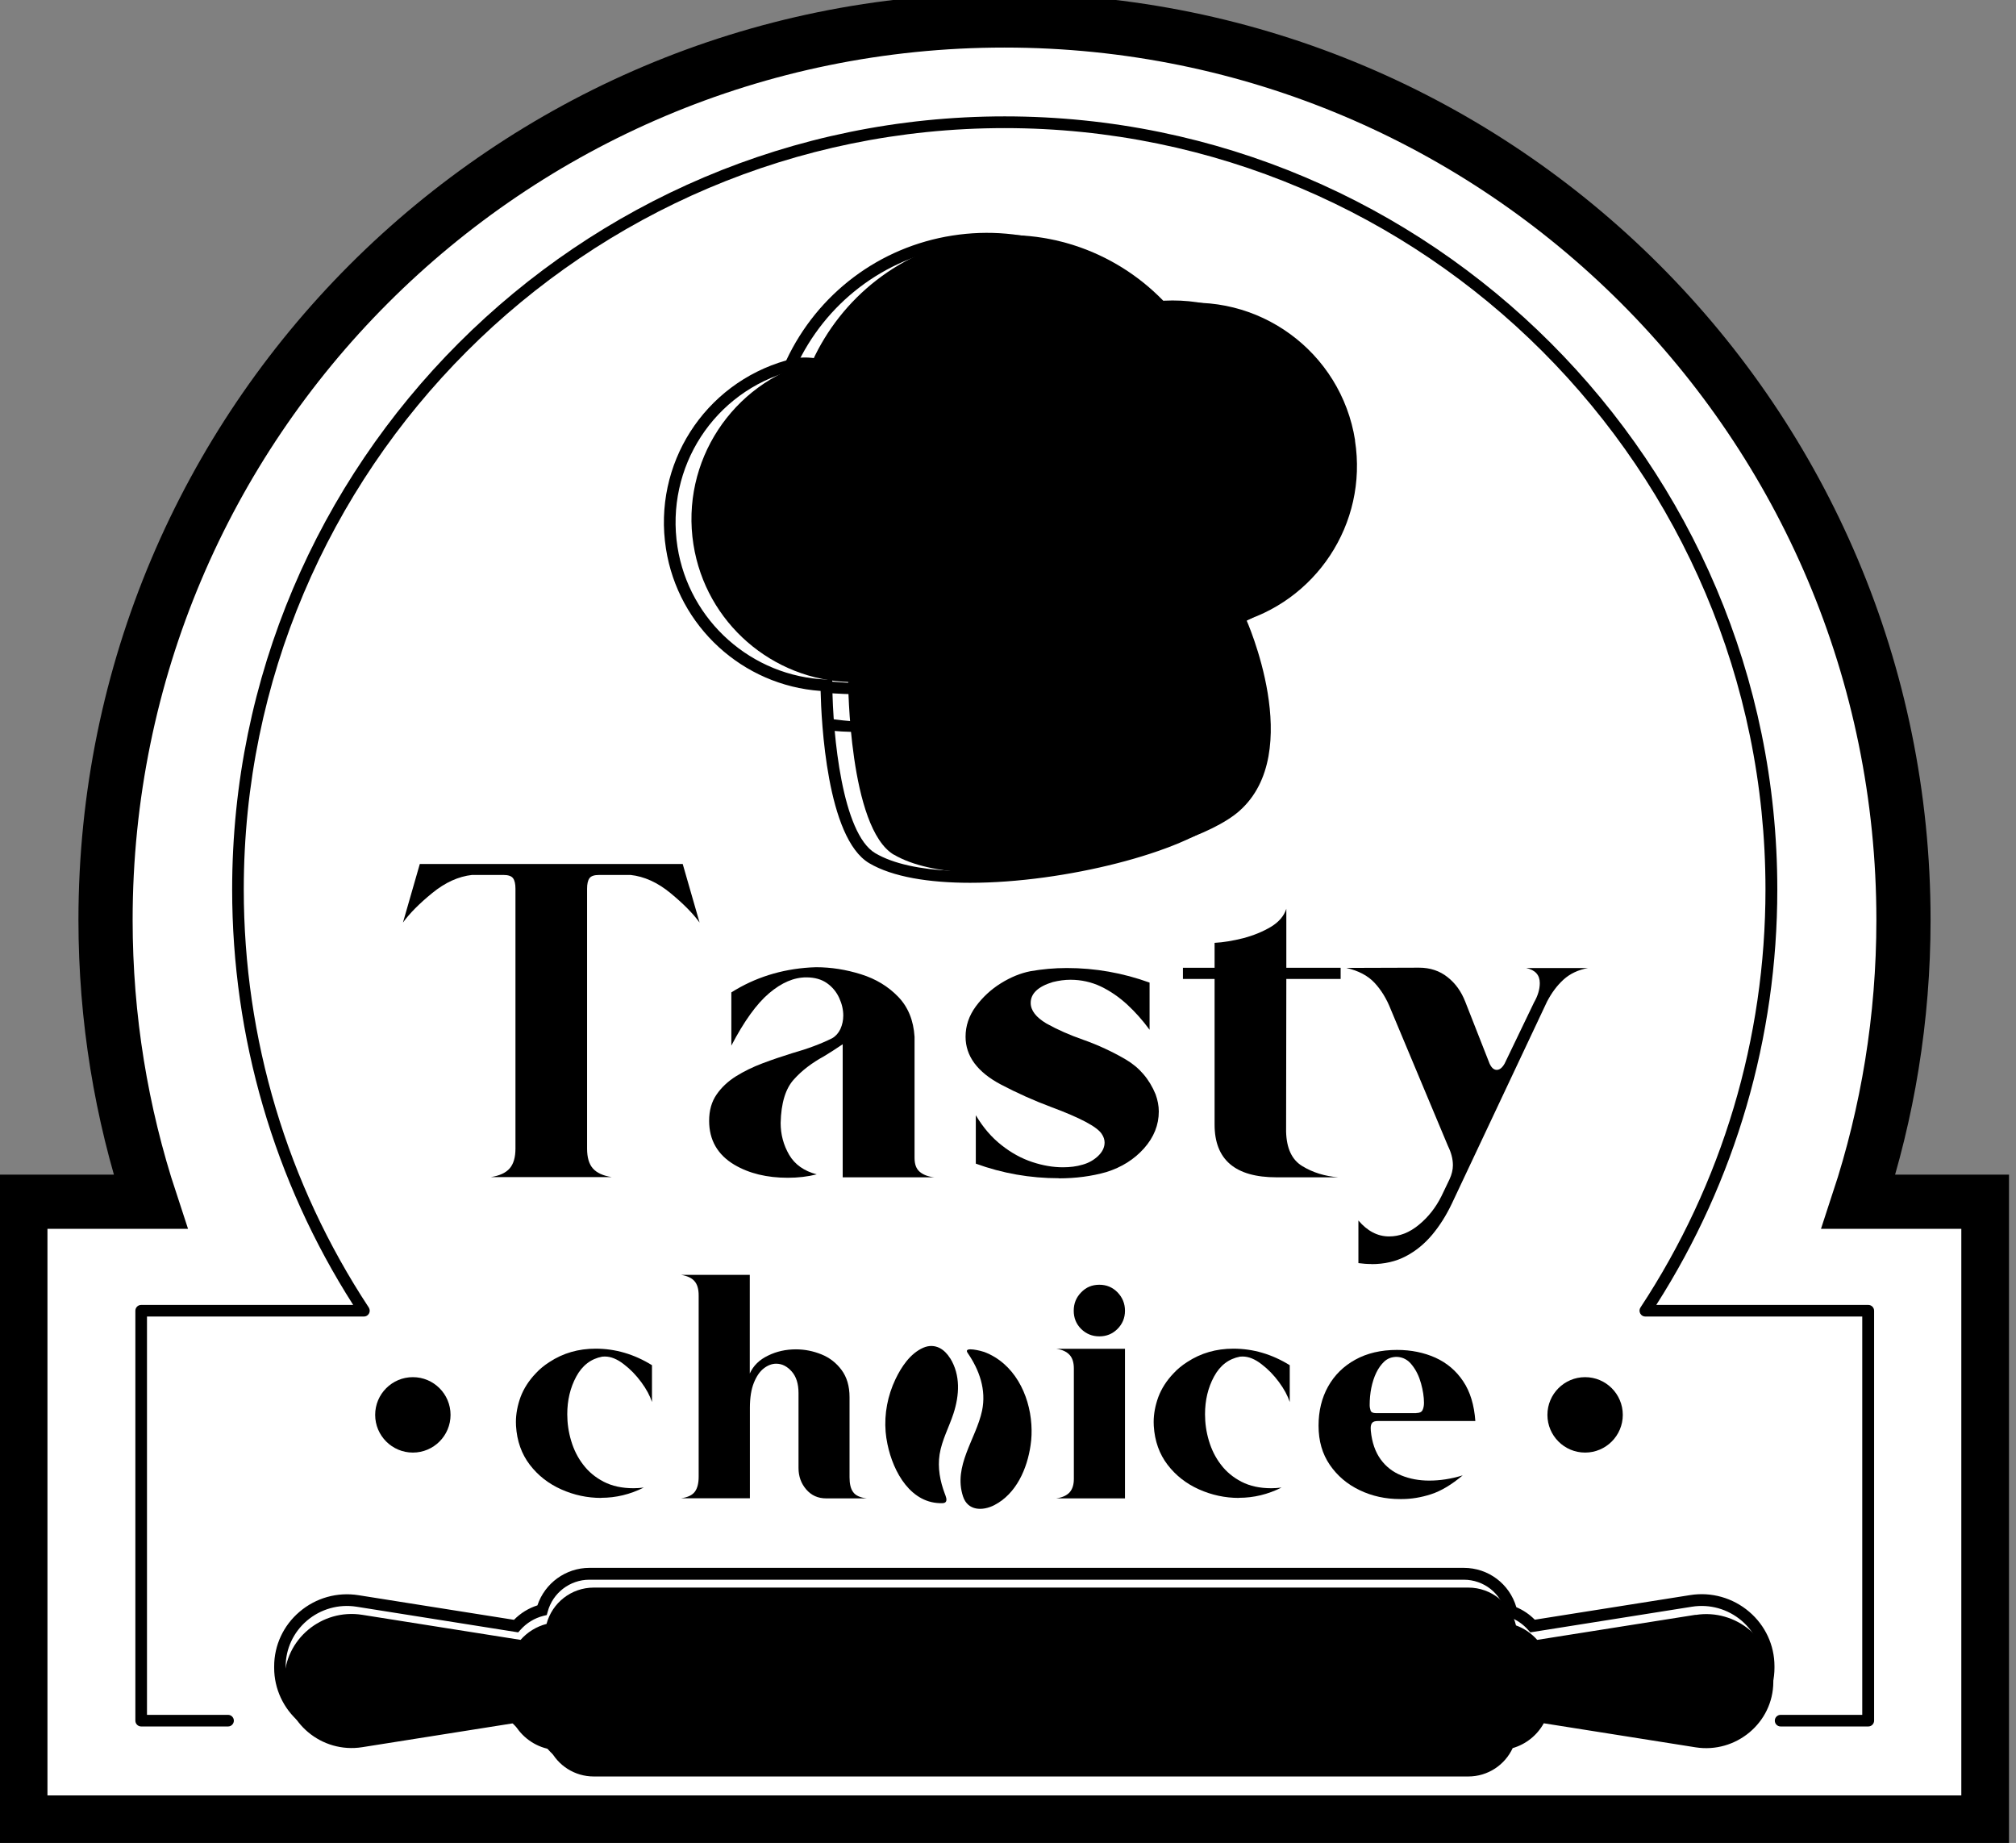 <svg width="186" height="170" viewBox="0 0 186 170" fill="none" xmlns="http://www.w3.org/2000/svg">
<rect x="0" y="0" width="186" height="170" fill="#808080" stroke="none"/>
<g clip-path="url(#clip0_2_162)">
<path d="M180.955 110.849H171.464C174.158 102.671 175.618 93.938 175.618 84.858C175.618 39.034 138.487 1.887 92.677 1.887C46.868 1.887 9.737 39.034 9.737 84.858C9.737 93.938 11.197 102.671 13.891 110.849H4.379H1.879V113.349V165.613V168.113H4.379H180.955H183.455V165.613V113.349V110.849H180.955Z" fill="white" stroke="#EED6AE" style="fill:white;fill:white;fill-opacity:1;stroke:#EED6AE;stroke:color(display-p3 0.933 0.839 0.681);stroke-opacity:1;" stroke-width="5"/>
<path d="M164.273 158.719H172.341V120.906H151.792C159.135 109.745 163.411 96.398 163.411 82.042C163.411 42.957 131.737 11.281 92.678 11.281C53.608 11.281 21.944 42.967 21.944 82.042C21.944 96.398 26.22 109.755 33.563 120.906H13.015V158.719H21.03H164.283H164.273Z" fill="white" style="fill:white;fill:white;fill-opacity:1;"/>
<path d="M172.351 159.255H164.283C163.989 159.255 163.747 159.013 163.747 158.719C163.747 158.424 163.989 158.183 164.283 158.183H171.815V121.442H151.802C151.603 121.442 151.424 121.337 151.33 121.158C151.235 120.979 151.246 120.769 151.351 120.611C158.894 109.156 162.886 95.809 162.886 82.042C162.886 43.314 131.39 11.817 92.688 11.817C53.975 11.817 22.491 43.325 22.491 82.042C22.491 95.809 26.483 109.156 34.026 120.611C34.131 120.78 34.141 120.99 34.047 121.158C33.952 121.337 33.773 121.442 33.574 121.442H13.561V158.183H21.041C21.335 158.183 21.576 158.424 21.576 158.719C21.576 159.013 21.335 159.255 21.041 159.255H13.025C12.731 159.255 12.489 159.013 12.489 158.719V120.906C12.489 120.611 12.731 120.37 13.025 120.37H32.586C25.274 108.925 21.419 95.693 21.419 82.042C21.419 42.726 53.387 10.735 92.699 10.735C132 10.735 163.978 42.715 163.978 82.042C163.978 95.693 160.123 108.925 152.811 120.37H172.372C172.666 120.37 172.908 120.611 172.908 120.906V158.719C172.908 159.013 172.666 159.255 172.372 159.255H172.351Z" fill="#424243" style="fill:#424243;fill:color(display-p3 0.259 0.259 0.263);fill-opacity:1;"/>
<path d="M156.435 148.955C151.561 149.723 146.697 150.5 141.822 151.267C141.297 150.668 140.624 150.206 139.868 149.933C139.395 147.936 137.609 146.444 135.466 146.444H54.784C52.694 146.444 50.939 147.862 50.424 149.796C49.479 150.038 48.649 150.563 48.029 151.267C43.155 150.5 38.291 149.723 33.416 148.955C29.686 148.367 26.251 151.215 26.241 154.988C26.241 155.04 26.241 155.082 26.241 155.135C26.251 158.908 29.686 161.756 33.416 161.167C38.08 160.432 42.755 159.686 47.42 158.95C48.092 160.19 49.311 161.094 50.739 161.357C51.475 162.849 53.009 163.868 54.784 163.868H135.466C137.284 163.868 138.849 162.796 139.563 161.251C140.793 160.894 141.822 160.064 142.431 158.96C147.096 159.696 151.771 160.442 156.435 161.178C160.154 161.766 163.6 158.918 163.61 155.145C163.61 155.093 163.61 155.051 163.61 154.998C163.61 151.225 160.165 148.377 156.446 148.966L156.435 148.955Z" fill="#EEE8DE" style="fill:#EEE8DE;fill:color(display-p3 0.933 0.91 0.871);fill-opacity:1;"/>
<path d="M135.057 163.101H54.375C52.536 163.101 50.866 162.124 49.973 160.526C48.628 160.211 47.472 159.391 46.737 158.235L33.09 160.4C31.137 160.705 29.14 160.148 27.628 158.866C26.146 157.605 25.295 155.776 25.295 153.853V153.706C25.295 151.772 26.146 149.943 27.628 148.682C29.14 147.389 31.126 146.832 33.09 147.148L47.42 149.418C48.029 148.798 48.765 148.346 49.584 148.083C50.267 146.034 52.2 144.625 54.375 144.625H135.057C137.315 144.625 139.269 146.097 139.9 148.251C140.541 148.524 141.118 148.913 141.602 149.407L155.931 147.137C157.885 146.822 159.881 147.389 161.383 148.672C162.865 149.933 163.716 151.761 163.716 153.695V153.842C163.716 155.776 162.865 157.605 161.383 158.866C159.871 160.158 157.885 160.715 155.931 160.4L142.284 158.235C141.633 159.234 140.656 160.001 139.522 160.39C138.66 162.05 136.927 163.101 135.046 163.101H135.057ZM47.294 157.058L47.472 157.384C48.092 158.508 49.164 159.286 50.425 159.517L50.687 159.57L50.803 159.812C51.486 161.178 52.851 162.029 54.364 162.029H135.046C136.59 162.029 138.009 161.125 138.66 159.717L138.765 159.496L139.007 159.433C140.089 159.118 141.013 158.382 141.549 157.394L141.728 157.069L156.099 159.349C157.749 159.612 159.419 159.139 160.69 158.057C161.93 156.995 162.644 155.461 162.644 153.853V153.706C162.644 152.098 161.93 150.563 160.69 149.502C159.419 148.419 157.749 147.946 156.099 148.209L141.192 150.574L140.992 150.353C140.52 149.817 139.921 149.407 139.259 149.166L138.986 149.071L138.923 148.787C138.502 146.98 136.906 145.718 135.046 145.718H54.375C52.578 145.718 50.992 146.938 50.53 148.672L50.446 148.976L50.141 149.05C49.311 149.26 48.576 149.712 48.008 150.353L47.809 150.574L32.901 148.209C31.252 147.946 29.582 148.419 28.311 149.502C27.071 150.563 26.357 152.098 26.357 153.706V153.853C26.357 155.461 27.071 156.995 28.311 158.057C29.582 159.139 31.262 159.612 32.901 159.349L47.273 157.069L47.294 157.058Z" fill="#424243" style="fill:#424243;fill:color(display-p3 0.259 0.259 0.263);fill-opacity:1;"/>
<path d="M55.467 138.173C54.186 138.173 52.956 137.91 51.78 137.384C50.603 136.859 49.637 136.102 48.88 135.114C48.124 134.126 47.693 132.928 47.609 131.531L47.599 131.173C47.599 130.417 47.746 129.639 48.029 128.861C48.324 128.084 48.786 127.358 49.427 126.686C49.784 126.297 50.204 125.95 50.698 125.635C51.948 124.815 53.366 124.405 54.953 124.405C56.77 124.405 58.503 124.91 60.153 125.929V129.324C59.964 128.746 59.638 128.136 59.165 127.495C58.692 126.854 58.157 126.297 57.547 125.835C56.938 125.362 56.36 125.13 55.803 125.13L55.562 125.141C54.522 125.341 53.723 125.95 53.166 126.98C52.61 128.01 52.337 129.166 52.337 130.459C52.337 131.278 52.452 132.088 52.694 132.897C52.935 133.706 53.293 134.442 53.797 135.093C54.291 135.755 54.931 136.281 55.698 136.68C56.476 137.08 57.39 137.279 58.451 137.279C58.755 137.279 59.071 137.258 59.396 137.216C58.136 137.847 56.833 138.162 55.478 138.162L55.467 138.173Z" fill="#424243" style="fill:#424243;fill:color(display-p3 0.259 0.259 0.263);fill-opacity:1;"/>
<path d="M79.977 138.215H76.216C75.47 138.215 74.86 137.941 74.388 137.395C73.915 136.848 73.673 136.186 73.673 135.419V128.504C73.673 127.642 73.463 126.98 73.043 126.507C72.623 126.034 72.15 125.792 71.614 125.792C71.215 125.792 70.837 125.94 70.469 126.223C70.101 126.507 69.797 126.949 69.555 127.548C69.313 128.147 69.187 128.914 69.187 129.86V138.204H62.842C63.462 138.12 63.882 137.91 64.113 137.595C64.344 137.279 64.46 136.817 64.46 136.218V119.487C64.46 118.909 64.334 118.467 64.071 118.173C63.819 117.879 63.399 117.69 62.831 117.595H69.177V126.696C69.502 125.982 70.059 125.425 70.858 125.046C71.646 124.657 72.507 124.468 73.432 124.468C74.251 124.468 75.028 124.626 75.785 124.931C76.541 125.235 77.161 125.719 77.644 126.37C78.127 127.022 78.38 127.852 78.38 128.872V136.27C78.38 136.869 78.485 137.332 78.716 137.637C78.936 137.952 79.357 138.141 79.966 138.215H79.977Z" fill="#424243" style="fill:#424243;fill:color(display-p3 0.259 0.259 0.263);fill-opacity:1;"/>
<path d="M103.793 138.215H97.447C97.983 138.141 98.393 137.962 98.666 137.679C98.939 137.384 99.076 136.964 99.076 136.418V126.234C99.076 125.677 98.939 125.246 98.666 124.962C98.393 124.678 97.994 124.489 97.447 124.416H103.793V138.225V138.215ZM101.429 123.27C100.767 123.27 100.21 123.039 99.748 122.587C99.286 122.125 99.065 121.568 99.065 120.906C99.065 120.243 99.286 119.686 99.748 119.214C100.2 118.741 100.756 118.509 101.429 118.509C102.091 118.509 102.647 118.741 103.11 119.214C103.561 119.686 103.793 120.243 103.793 120.906C103.793 121.568 103.561 122.125 103.099 122.587C102.637 123.049 102.08 123.27 101.429 123.27Z" fill="#424243" style="fill:#424243;fill:color(display-p3 0.259 0.259 0.263);fill-opacity:1;"/>
<path d="M114.309 138.173C113.027 138.173 111.798 137.91 110.621 137.384C109.445 136.859 108.478 136.102 107.722 135.114C106.965 134.126 106.534 132.928 106.45 131.531L106.44 131.173C106.44 130.417 106.587 129.639 106.871 128.861C107.165 128.084 107.627 127.358 108.268 126.686C108.625 126.297 109.045 125.95 109.539 125.635C110.789 124.815 112.207 124.405 113.794 124.405C115.611 124.405 117.345 124.91 118.994 125.929V129.324C118.805 128.746 118.479 128.136 118.006 127.495C117.534 126.854 116.998 126.297 116.389 125.835C115.779 125.362 115.202 125.13 114.645 125.13L114.403 125.141C113.363 125.341 112.565 125.95 112.008 126.98C111.451 128.01 111.178 129.166 111.178 130.459C111.178 131.278 111.293 132.088 111.535 132.897C111.777 133.706 112.134 134.442 112.638 135.093C113.132 135.755 113.773 136.281 114.54 136.68C115.317 137.08 116.231 137.279 117.292 137.279C117.597 137.279 117.912 137.258 118.238 137.216C116.977 137.847 115.674 138.162 114.319 138.162L114.309 138.173Z" fill="#424243" style="fill:#424243;fill:color(display-p3 0.259 0.259 0.263);fill-opacity:1;"/>
<path d="M129.321 138.278H129.163C127.829 138.278 126.579 138.004 125.444 137.458C124.299 136.911 123.385 136.134 122.692 135.125C121.999 134.116 121.652 132.918 121.652 131.51C121.652 130.154 121.946 128.945 122.534 127.894C123.123 126.843 123.953 126.024 125.035 125.425C126.117 124.826 127.398 124.521 128.89 124.521C130.193 124.521 131.369 124.763 132.43 125.235C133.492 125.719 134.342 126.434 134.994 127.411C135.645 128.378 136.013 129.607 136.118 131.079H127.125C126.873 131.079 126.694 131.131 126.6 131.247C126.505 131.362 126.463 131.52 126.463 131.73L126.474 131.983C126.579 133.055 126.884 133.927 127.377 134.61C127.871 135.293 128.512 135.787 129.3 136.102C130.077 136.418 130.939 136.575 131.863 136.575C132.861 136.575 133.891 136.418 134.952 136.092C133.922 136.954 132.945 137.542 132.021 137.836C131.107 138.131 130.214 138.278 129.342 138.278H129.321ZM130.666 130.343C130.96 130.343 131.149 130.259 131.243 130.08C131.327 129.912 131.38 129.681 131.38 129.408C131.38 128.861 131.285 128.252 131.107 127.611C130.928 126.959 130.655 126.392 130.277 125.919C129.909 125.435 129.436 125.183 128.869 125.162C128.407 125.162 128.018 125.309 127.714 125.593C127.136 126.139 126.737 126.959 126.516 128.041C126.421 128.525 126.369 129.05 126.369 129.607C126.369 129.786 126.4 129.954 126.453 130.112C126.505 130.269 126.673 130.354 126.947 130.354H130.676L130.666 130.343Z" fill="#424243" style="fill:#424243;fill:color(display-p3 0.259 0.259 0.263);fill-opacity:1;"/>
<path d="M95.157 131.405C95.199 132.056 95.178 132.697 95.083 133.317C94.768 135.482 93.77 137.784 91.743 138.835C90.66 139.392 89.295 139.371 88.854 138.047C87.919 135.219 90.051 132.739 90.608 130.122C91.007 128.199 90.366 126.381 89.274 124.794C88.832 124.153 90.618 124.636 90.808 124.71C93.539 125.74 94.978 128.588 95.157 131.405Z" fill="#424243" style="fill:#424243;fill:color(display-p3 0.259 0.259 0.263);fill-opacity:1;"/>
<path d="M87.666 125.288C88.633 126.854 88.517 128.704 87.971 130.385C87.561 131.646 86.899 132.834 86.689 134.158C86.5 135.398 86.731 136.628 87.173 137.794C87.194 137.857 87.267 138.015 87.299 138.173C87.351 138.404 87.32 138.646 86.962 138.656C84.063 138.751 82.414 135.819 81.878 133.212C81.794 132.823 81.741 132.434 81.71 132.077C81.573 130.417 81.899 128.735 82.613 127.232C83.159 126.087 83.968 124.857 85.177 124.321C85.733 124.079 86.248 124.121 86.689 124.342C87.078 124.542 87.404 124.878 87.666 125.299V125.288Z" fill="#424243" style="fill:#424243;fill:color(display-p3 0.259 0.259 0.263);fill-opacity:1;"/>
<path d="M83.076 128.031C83.055 128.084 82.981 128.052 82.992 127.999C83.223 126.644 84.841 124.731 85.324 124.71C86.112 124.668 83.769 126.024 83.076 128.042V128.031Z" fill="#424243" style="fill:#424243;fill:color(display-p3 0.259 0.259 0.263);fill-opacity:1;"/>
<path d="M89.232 136.869C89.106 134.936 90.22 133.475 90.713 132.077C90.724 132.035 90.787 132.056 90.776 132.098C90.367 134.063 89.505 134.925 89.621 136.554C89.694 137.563 89.274 137.448 89.232 136.869Z" fill="#424243" style="fill:#424243;fill:color(display-p3 0.259 0.259 0.263);fill-opacity:1;"/>
<path d="M56.465 108.578H45.288C46.086 108.452 46.664 108.189 47.021 107.779C47.378 107.369 47.557 106.76 47.557 105.951V81.978C47.557 81.537 47.483 81.211 47.336 81.012C47.189 80.812 46.895 80.707 46.433 80.707H43.554C42.304 80.844 41.075 81.4 39.877 82.378C38.679 83.355 37.787 84.259 37.177 85.1L38.732 79.698H62.989L64.544 85.1C63.935 84.259 63.042 83.355 61.855 82.378C60.667 81.4 59.438 80.844 58.167 80.707H55.31C54.837 80.707 54.532 80.801 54.385 81.012C54.238 81.211 54.165 81.537 54.165 81.978V105.951C54.165 106.76 54.343 107.38 54.7 107.779C55.058 108.189 55.635 108.452 56.434 108.578H56.465Z" fill="#424243" style="fill:#424243;fill:color(display-p3 0.259 0.259 0.263);fill-opacity:1;"/>
<path d="M72.686 108.641C70.753 108.641 69.114 108.242 67.758 107.443C66.204 106.518 65.426 105.162 65.426 103.386C65.426 102.43 65.657 101.621 66.109 100.969C66.561 100.307 67.17 99.74 67.906 99.277C68.651 98.815 69.471 98.415 70.364 98.079C71.257 97.743 72.16 97.438 73.074 97.154C74.524 96.744 75.753 96.282 76.783 95.767C77.108 95.578 77.361 95.294 77.539 94.916C77.707 94.537 77.802 94.127 77.802 93.676C77.802 93.14 77.676 92.593 77.424 92.047C77.171 91.5 76.804 91.048 76.299 90.691C75.795 90.334 75.154 90.155 74.387 90.155C73.253 90.155 72.118 90.638 70.963 91.616C69.807 92.593 68.651 94.201 67.475 96.45V91.542C69.639 90.176 72.066 89.409 74.755 89.241L75.291 89.219C76.688 89.219 78.064 89.44 79.441 89.871C80.817 90.302 81.951 90.996 82.865 91.942C83.779 92.887 84.284 94.117 84.378 95.641V106.802C84.378 107.401 84.536 107.821 84.861 108.095C85.187 108.368 85.628 108.536 86.196 108.599H77.749V96.324C77.14 96.734 76.562 97.112 76.016 97.438C74.902 98.047 73.978 98.752 73.263 99.55C72.475 100.402 72.066 101.747 72.024 103.586C72.024 104.647 72.286 105.625 72.812 106.529C73.337 107.422 74.188 108.021 75.354 108.326C74.524 108.536 73.642 108.641 72.686 108.641Z" fill="#424243" style="fill:#424243;fill:color(display-p3 0.259 0.259 0.263);fill-opacity:1;"/>
<path d="M97.689 108.683C95.031 108.683 92.478 108.231 90.03 107.338V102.871C90.703 104.006 91.491 104.921 92.405 105.635C93.308 106.35 94.254 106.865 95.241 107.191C96.229 107.517 97.164 107.674 98.067 107.674C98.719 107.674 99.317 107.601 99.885 107.432C100.452 107.275 100.925 107.002 101.324 106.623C101.713 106.245 101.912 105.835 101.912 105.394C101.912 105.131 101.828 104.858 101.639 104.584C101.208 103.933 99.664 103.113 97.006 102.125C95.378 101.516 93.833 100.822 92.373 100.055C90.177 98.899 89.085 97.417 89.085 95.63C89.085 94.621 89.4 93.697 90.03 92.835C90.661 91.984 91.428 91.269 92.342 90.701C93.256 90.134 94.159 89.766 95.073 89.587C96.155 89.398 97.269 89.293 98.424 89.293C101.051 89.293 103.593 89.745 106.062 90.638V94.989C105.442 94.138 104.749 93.36 104.003 92.667C103.246 91.973 102.437 91.416 101.565 90.996C100.694 90.586 99.758 90.376 98.76 90.376C98.235 90.376 97.7 90.449 97.143 90.586C95.777 90.996 95.094 91.647 95.094 92.509C95.094 93.203 95.577 93.833 96.544 94.411C97.563 94.979 98.687 95.473 99.916 95.903C101.324 96.397 102.648 97.018 103.887 97.743C105.127 98.478 106.041 99.54 106.619 100.948C106.808 101.474 106.913 101.999 106.913 102.525C106.913 103.765 106.461 104.9 105.558 105.919C104.654 106.938 103.488 107.674 102.07 108.116C100.704 108.504 99.244 108.694 97.7 108.694L97.689 108.683Z" fill="#424243" style="fill:#424243;fill:color(display-p3 0.259 0.259 0.263);fill-opacity:1;"/>
<path d="M123.469 108.599H117.775C113.972 108.599 112.06 106.981 112.06 103.733V90.302H109.14V89.272H112.06V86.971C112.869 86.928 113.752 86.781 114.708 86.54C115.664 86.287 116.504 85.941 117.25 85.499C117.996 85.047 118.469 84.49 118.679 83.828V89.272H123.69V90.302H118.679L118.658 104.395C118.7 105.93 119.193 106.991 120.16 107.569C121.126 108.158 122.219 108.494 123.469 108.599Z" fill="#424243" style="fill:#424243;fill:color(display-p3 0.259 0.259 0.263);fill-opacity:1;"/>
<path d="M126.505 116.597C126.117 116.597 125.728 116.565 125.329 116.513V112.582C126.159 113.559 127.104 114.053 128.165 114.053C129.132 114.053 130.046 113.696 130.918 112.971C131.79 112.256 132.472 111.373 132.987 110.344L133.733 108.788C133.943 108.336 134.048 107.895 134.048 107.485C134.048 106.907 133.891 106.318 133.596 105.719L128.323 93.129C127.934 92.131 127.43 91.311 126.81 90.649C126.19 89.987 125.318 89.535 124.205 89.283L130.928 89.261C131.947 89.261 132.83 89.556 133.554 90.134C134.29 90.712 134.826 91.469 135.193 92.414L137.431 98.111C137.61 98.499 137.83 98.689 138.093 98.689C138.355 98.689 138.597 98.499 138.818 98.111L141.528 92.477C141.885 91.857 142.064 91.258 142.064 90.68C142.064 89.934 141.644 89.472 140.803 89.293H146.518C145.604 89.461 144.848 89.819 144.249 90.365C143.65 90.912 143.146 91.595 142.726 92.404L133.954 111.016C133.439 112.099 132.84 113.055 132.136 113.896C131.432 114.736 130.623 115.399 129.699 115.882C128.785 116.365 127.724 116.607 126.537 116.607L126.505 116.597Z" fill="#424243" style="fill:#424243;fill:color(display-p3 0.259 0.259 0.263);fill-opacity:1;"/>
<path d="M38.091 133.99C40.012 133.99 41.568 132.432 41.568 130.511C41.568 128.59 40.012 127.033 38.091 127.033C36.171 127.033 34.614 128.59 34.614 130.511C34.614 132.432 36.171 133.99 38.091 133.99Z" fill="#424243" style="fill:#424243;fill:color(display-p3 0.259 0.259 0.263);fill-opacity:1;"/>
<path d="M146.245 133.99C148.165 133.99 149.722 132.432 149.722 130.511C149.722 128.59 148.165 127.033 146.245 127.033C144.324 127.033 142.768 128.59 142.768 130.511C142.768 132.432 144.324 133.99 146.245 133.99Z" fill="#424243" style="fill:#424243;fill:color(display-p3 0.259 0.259 0.263);fill-opacity:1;"/>
<path d="M125.024 40.624C123.732 32.426 116.052 26.825 107.847 28.107C107.795 28.117 107.753 28.128 107.7 28.139C103.351 23.399 96.785 20.855 89.957 21.927C83.086 23.01 77.602 27.476 74.923 33.372C67.591 35.327 62.779 42.557 63.977 50.219C65.122 57.492 71.299 62.725 78.401 62.914L79.619 70.702L115.18 65.111L113.983 57.502C121.368 55.568 126.222 48.327 125.013 40.634L125.024 40.624Z" fill="#EEE8DE" style="fill:#EEE8DE;fill:color(display-p3 0.933 0.91 0.871);fill-opacity:1;"/>
<path d="M82.477 78.847C78.317 76.388 78.253 62.872 78.253 62.872C78.253 62.872 93.066 64.081 114.96 57.103C114.96 57.103 120.496 69.388 114.34 74.811C109.36 79.204 89.263 82.851 82.477 78.836V78.847Z" fill="#EEE8DE" style="fill:#EEE8DE;fill:color(display-p3 0.933 0.91 0.871);fill-opacity:1;"/>
<path d="M89.505 81.432C85.723 81.432 82.351 80.896 80.197 79.624C76.268 77.302 75.774 66.477 75.711 63.734C68.525 63.23 62.569 57.796 61.445 50.629C60.216 42.82 64.975 35.401 72.539 33.246C75.428 27.077 81.142 22.779 87.866 21.728C94.537 20.677 101.261 22.978 105.893 27.886C109.959 27.287 114.014 28.286 117.334 30.703C120.696 33.151 122.902 36.767 123.543 40.865C124.688 48.191 120.57 55.232 113.699 57.828C114.76 60.476 118.29 70.586 112.68 75.536C109.213 78.594 98.246 81.432 89.505 81.432ZM91.049 22.537C90.051 22.537 89.043 22.61 88.034 22.779C81.584 23.788 76.121 27.96 73.41 33.908L73.305 34.139L73.064 34.202C65.889 36.115 61.361 43.104 62.506 50.45C63.577 57.281 69.366 62.42 76.268 62.683L76.783 62.704L76.793 63.219C76.835 67.791 77.707 76.902 80.754 78.7C87.456 82.662 107.333 78.836 111.987 74.727C114.298 72.688 115.149 69.367 114.508 64.848C114.004 61.306 112.754 58.29 112.501 57.723L112.27 57.187L112.827 56.998C119.53 54.738 123.595 48.022 122.492 41.023C121.893 37.198 119.834 33.835 116.714 31.554C113.583 29.273 109.759 28.349 105.935 28.948L105.505 29.021L105.305 28.811C101.597 24.775 96.428 22.537 91.049 22.537Z" fill="#424243" style="fill:#424243;fill:color(display-p3 0.259 0.259 0.263);fill-opacity:1;"/>
<path d="M76.268 62.83C85.313 63.692 94.474 62.336 103.256 60.15C103.33 60.129 103.404 60.171 103.425 60.245C103.446 60.319 103.404 60.392 103.33 60.413C96.733 62.305 89.925 63.587 83.065 63.955C80.743 64.07 78.463 64.102 76.131 63.902C75.837 63.871 75.617 63.608 75.648 63.314C75.68 63.009 75.963 62.788 76.268 62.83Z" fill="#424243" style="fill:#424243;fill:color(display-p3 0.259 0.259 0.263);fill-opacity:1;"/>
<path d="M76.846 66.34C81.836 67.023 86.994 66.477 91.931 65.458C92.089 65.416 92.173 65.678 91.995 65.72C88.276 66.708 84.452 67.36 80.586 67.496C79.283 67.538 78.012 67.538 76.678 67.391C76.383 67.36 76.173 67.097 76.194 66.803C76.226 66.487 76.531 66.267 76.846 66.34Z" fill="#424243" style="fill:#424243;fill:color(display-p3 0.259 0.259 0.263);fill-opacity:1;"/>
<path d="M76.983 47.528C80.008 50.303 82.708 53.445 84.767 57.008C85.114 57.617 84.21 58.154 83.843 57.554C81.973 54.002 79.43 50.797 76.594 47.97C76.321 47.718 76.709 47.287 76.993 47.539L76.983 47.528Z" fill="#424243" style="fill:#424243;fill:color(display-p3 0.259 0.259 0.263);fill-opacity:1;"/>
<path d="M108.173 42.904C106.377 46.498 104.99 50.334 104.349 54.297C104.307 54.591 104.023 54.801 103.729 54.748C103.425 54.696 103.225 54.391 103.298 54.097C103.54 53.088 103.792 52.09 104.128 51.112C105.095 48.201 106.387 45.406 107.942 42.757C108.026 42.599 108.278 42.736 108.194 42.894L108.173 42.904Z" fill="#424243" style="fill:#424243;fill:color(display-p3 0.259 0.259 0.263);fill-opacity:1;"/>
<path d="M94.106 55.148C92.131 49.893 90.913 44.344 90.85 38.732C90.85 38.469 91.249 38.448 91.259 38.721C91.448 42.862 92.341 46.94 93.634 50.87C94.064 52.184 94.547 53.487 95.094 54.738C95.367 55.4 94.379 55.821 94.096 55.148H94.106Z" fill="#424243" style="fill:#424243;fill:color(display-p3 0.259 0.259 0.263);fill-opacity:1;"/>
<path d="M72.728 33.183C74.619 32.657 76.657 33.194 78.285 34.202C79.483 34.949 80.533 36.042 81.395 37.166C81.615 37.439 81.216 37.797 80.974 37.534L80.953 37.513L80.165 36.641C78.369 34.822 75.68 33.404 73.095 34.192C72.402 34.465 72.013 33.425 72.728 33.183Z" fill="#424243" style="fill:#424243;fill:color(display-p3 0.259 0.259 0.263);fill-opacity:1;"/>
<path d="M105.757 28.99C104.36 29.168 102.942 29.862 101.902 30.829C101.523 31.155 101.208 31.544 100.904 31.943C100.809 32.059 100.641 32.09 100.525 31.995C100.41 31.911 100.389 31.754 100.462 31.628C101.597 29.757 103.467 28.401 105.631 27.928C106.377 27.802 106.524 28.916 105.768 28.99H105.757Z" fill="#424243" style="fill:#424243;fill:color(display-p3 0.259 0.259 0.263);fill-opacity:1;"/>
<path d="M63.724 153.643V153.327C63.724 153.138 63.714 153.023 63.693 152.97C63.672 152.917 63.619 152.844 63.525 152.76L63.304 152.55C63.336 152.35 63.378 152.129 63.43 151.909C63.483 151.688 63.588 151.373 63.724 150.973L64.061 150.879L64.491 151.047C64.565 151.078 64.659 151.089 64.775 151.099C64.901 151.099 65.111 151.11 65.416 151.11H67.265C67.748 151.11 68.116 151.183 68.378 151.32C68.641 151.457 68.82 151.688 68.925 152.014C69.03 152.339 69.082 152.802 69.082 153.401C69.082 153.937 69.072 154.588 69.051 155.335C69.03 156.081 69.009 156.638 68.977 157.006H63.661L63.703 153.653L63.724 153.643ZM67.779 155.23V154.872C67.779 154.431 67.769 154.063 67.748 153.79C67.727 153.537 67.695 153.348 67.653 153.222C67.611 153.096 67.538 153.012 67.443 152.97C67.349 152.928 67.191 152.896 66.971 152.886H65.069L65.174 155.24H67.779V155.23Z" fill="#424243" style="fill:#424243;fill:color(display-p3 0.259 0.259 0.263);fill-opacity:1;"/>
<path d="M70.322 155.082L70.689 153.622C70.742 153.464 70.763 153.338 70.763 153.233C70.763 153.17 70.742 153.107 70.689 153.054C70.647 153.002 70.553 152.928 70.406 152.833L69.733 152.392C69.901 151.898 70.133 151.404 70.427 150.889L70.658 150.816C70.742 150.858 70.805 150.889 70.847 150.921C71.089 151.047 71.288 151.152 71.456 151.246C71.814 151.457 72.055 151.667 72.202 151.856C72.349 152.056 72.412 152.287 72.412 152.56C72.412 152.833 72.36 153.128 72.244 153.453C72.097 153.926 71.929 154.42 71.708 154.935L70.605 155.198L70.311 155.082H70.322Z" fill="#424243" style="fill:#424243;fill:color(display-p3 0.259 0.259 0.263);fill-opacity:1;"/>
<path d="M84.546 151.614C84.693 151.824 84.756 152.119 84.756 152.487C84.756 152.833 84.672 153.38 84.515 154.137C84.347 154.883 84.189 155.461 84.021 155.85C83.664 156.165 83.107 156.501 82.33 156.869C81.563 157.226 80.743 157.521 79.903 157.752H79.493V156.06C80.155 155.871 80.691 155.692 81.1 155.534L80.418 153.243C80.365 153.075 80.313 152.96 80.26 152.886C80.207 152.823 80.061 152.718 79.84 152.581L79.525 152.381C79.693 151.846 79.892 151.362 80.103 150.921L80.397 150.847C80.596 150.931 80.764 151.005 80.88 151.068C81.195 151.225 81.426 151.404 81.563 151.625C81.699 151.835 81.815 152.171 81.899 152.613C81.993 153.086 82.141 153.905 82.33 155.082C82.729 154.914 82.992 154.694 83.128 154.431C83.265 154.168 83.338 153.779 83.349 153.264C83.349 153.086 83.328 152.97 83.296 152.907C83.265 152.844 83.191 152.781 83.055 152.718L82.435 152.413C82.645 151.793 82.834 151.278 83.002 150.879H83.233C83.443 150.952 83.622 151.015 83.769 151.078C84.137 151.225 84.399 151.394 84.536 151.604L84.546 151.614Z" fill="#424243" style="fill:#424243;fill:color(display-p3 0.259 0.259 0.263);fill-opacity:1;"/>
<path d="M85.891 153.128C85.88 152.97 85.859 152.865 85.828 152.802C85.807 152.739 85.744 152.644 85.639 152.529L85.408 152.245C85.555 151.751 85.754 151.299 86.007 150.9L86.301 150.858C86.448 150.921 86.626 151.036 86.847 151.183C87.068 151.352 87.215 151.53 87.288 151.73C87.362 151.93 87.404 152.245 87.393 152.665L87.32 155.261C87.498 155.251 87.719 155.219 87.96 155.177C88.202 155.135 88.391 155.093 88.528 155.051C88.822 154.967 89.053 154.872 89.2 154.757C89.358 154.641 89.463 154.494 89.526 154.305C89.589 154.116 89.62 153.853 89.62 153.527C89.62 153.254 89.599 153.075 89.547 152.991C89.505 152.907 89.4 152.844 89.242 152.812L88.066 152.592C88.16 151.951 88.276 151.373 88.423 150.879H88.738C89.032 150.91 89.4 150.984 89.841 151.089C90.219 151.173 90.492 151.331 90.66 151.562C90.829 151.793 90.913 152.119 90.913 152.55C90.913 152.991 90.829 153.622 90.671 154.441C90.503 155.261 90.356 155.839 90.198 156.165C89.841 156.386 89.337 156.585 88.706 156.774C88.076 156.964 87.414 157.09 86.752 157.163H86.227L85.87 153.159L85.891 153.128Z" fill="#424243" style="fill:#424243;fill:color(display-p3 0.259 0.259 0.263);fill-opacity:1;"/>
<path d="M91.764 156.596C91.816 156.154 91.963 155.314 92.194 154.053C92.247 153.779 92.289 153.559 92.32 153.369C92.341 153.243 92.352 153.149 92.352 153.086C92.352 153.033 92.341 152.991 92.31 152.949C92.278 152.917 92.215 152.865 92.11 152.802L91.743 152.581C91.795 151.982 91.911 151.425 92.058 150.91L92.299 150.837L92.783 151.015C93.056 151.12 93.245 151.183 93.35 151.215C93.445 151.236 93.55 151.257 93.655 151.257C93.749 151.257 94.012 151.225 94.422 151.173C94.495 151.162 94.642 151.152 94.863 151.12C95.083 151.089 95.262 151.078 95.388 151.078C95.787 151.078 96.124 151.152 96.397 151.31C96.67 151.467 96.869 151.688 96.974 151.972C97.069 152.192 97.132 152.476 97.153 152.791C97.184 153.107 97.195 153.517 97.195 154.021C97.195 154.62 97.184 155.167 97.163 155.65L97.048 156.995H94.169L94.243 155.219H95.924C95.924 154.862 95.903 154.378 95.85 153.779C95.829 153.506 95.787 153.296 95.745 153.159C95.693 153.023 95.609 152.928 95.493 152.875C95.378 152.823 95.199 152.791 94.968 152.791C94.632 152.791 94.222 152.812 93.739 152.854C93.697 153.264 93.655 153.653 93.623 154.031C93.592 154.399 93.56 154.725 93.529 154.998L93.361 156.88C92.961 156.985 92.594 157.048 92.278 157.069H91.774L91.753 156.596H91.764Z" fill="#424243" style="fill:#424243;fill:color(display-p3 0.259 0.259 0.263);fill-opacity:1;"/>
<path d="M73.032 156.596C73.085 156.154 73.232 155.314 73.463 154.053C73.516 153.779 73.558 153.559 73.589 153.369C73.61 153.243 73.621 153.149 73.621 153.086C73.621 153.033 73.61 152.991 73.579 152.949C73.547 152.917 73.484 152.865 73.379 152.802L73.011 152.581C73.064 151.982 73.179 151.425 73.326 150.91L73.568 150.837L74.051 151.015C74.324 151.12 74.513 151.183 74.619 151.215C74.713 151.236 74.818 151.257 74.923 151.257C75.018 151.257 75.28 151.225 75.69 151.173C75.764 151.162 75.911 151.152 76.131 151.12C76.352 151.089 76.531 151.078 76.657 151.078C77.056 151.078 77.392 151.152 77.665 151.31C77.938 151.467 78.138 151.688 78.243 151.972C78.338 152.192 78.4 152.476 78.422 152.791C78.453 153.107 78.464 153.517 78.464 154.021C78.464 154.62 78.453 155.167 78.432 155.65L78.317 156.995H75.438L75.511 155.219H77.192C77.192 154.862 77.171 154.378 77.119 153.779C77.098 153.506 77.056 153.296 77.014 153.159C76.961 153.023 76.877 152.928 76.762 152.875C76.646 152.823 76.468 152.791 76.236 152.791C75.9 152.791 75.49 152.812 75.007 152.854C74.965 153.264 74.923 153.653 74.902 154.031C74.871 154.399 74.839 154.725 74.808 154.998L74.64 156.88C74.24 156.985 73.873 157.048 73.558 157.069H73.053L73.032 156.596Z" fill="#424243" style="fill:#424243;fill:color(display-p3 0.259 0.259 0.263);fill-opacity:1;"/>
<path d="M103.183 156.249C103.183 155.061 103.172 154.242 103.151 153.8C103.141 153.453 103.088 153.222 102.983 153.096C102.878 152.97 102.689 152.907 102.426 152.907H100.935C100.819 152.907 100.567 152.844 100.178 152.728C100.231 152.077 100.325 151.457 100.462 150.879L101.187 150.753L101.376 150.963C101.439 151.036 101.502 151.089 101.554 151.11C101.607 151.131 101.702 151.141 101.849 151.141H102.763C103.256 151.141 103.624 151.204 103.897 151.341C104.16 151.478 104.349 151.698 104.454 152.014C104.559 152.329 104.622 152.781 104.633 153.369C104.633 153.874 104.622 154.473 104.591 155.167C104.559 155.86 104.527 156.449 104.485 156.922L103.666 157.132H103.214C103.214 156.796 103.214 156.501 103.204 156.26L103.183 156.249Z" fill="#424243" style="fill:#424243;fill:color(display-p3 0.259 0.259 0.263);fill-opacity:1;"/>
<path d="M109.707 156.06C109.696 154.925 109.675 154.168 109.654 153.79C109.644 153.548 109.602 153.369 109.549 153.243C109.497 153.117 109.413 153.033 109.297 152.981C109.182 152.928 109.013 152.907 108.793 152.907H107.406L107.417 156.911L106.324 157.1H105.925C105.935 156.217 105.967 155.072 106.019 153.653L106.03 153.306C106.03 153.138 106.019 153.033 105.988 152.981C105.967 152.928 105.904 152.854 105.809 152.77L105.578 152.56C105.61 152.35 105.652 152.129 105.715 151.898C105.778 151.667 105.883 151.362 106.009 150.994L106.345 150.9L106.776 151.068C106.849 151.099 106.923 151.11 107.017 151.12C107.101 151.131 107.333 151.131 107.69 151.131H109.171C109.686 151.131 110.074 151.204 110.348 151.352C110.61 151.499 110.799 151.74 110.904 152.087C111.009 152.434 111.062 152.949 111.062 153.622C111.062 154.105 111.051 154.662 111.03 155.293C111.009 155.923 110.978 156.47 110.946 156.922L110.116 157.142H109.707C109.707 156.974 109.696 156.617 109.696 156.07L109.707 156.06Z" fill="#424243" style="fill:#424243;fill:color(display-p3 0.259 0.259 0.263);fill-opacity:1;"/>
<path d="M112.039 155.219H114.918V154.473C114.918 154.284 114.918 154.105 114.907 153.926C114.897 153.674 114.865 153.474 114.834 153.348C114.802 153.212 114.739 153.107 114.634 153.023C114.529 152.938 114.371 152.896 114.151 152.896H112.869C112.753 152.896 112.501 152.833 112.113 152.718C112.165 152.066 112.26 151.446 112.396 150.868L113.121 150.742L113.31 150.952C113.373 151.026 113.436 151.078 113.489 151.099C113.541 151.12 113.636 151.131 113.783 151.131H114.508C114.981 151.131 115.338 151.194 115.59 151.331C115.842 151.467 116.021 151.688 116.126 152.003C116.231 152.318 116.283 152.76 116.283 153.338C116.283 153.779 116.252 154.41 116.199 155.219H116.945L116.851 156.995H111.955L112.05 155.219H112.039Z" fill="#424243" style="fill:#424243;fill:color(display-p3 0.259 0.259 0.263);fill-opacity:1;"/>
<path d="M117.607 156.596C117.659 156.154 117.807 155.314 118.038 154.053C118.09 153.779 118.132 153.559 118.164 153.369C118.185 153.243 118.195 153.149 118.195 153.086C118.195 153.033 118.185 152.991 118.153 152.949C118.122 152.917 118.059 152.865 117.954 152.802L117.586 152.581C117.638 151.982 117.754 151.425 117.901 150.91L118.143 150.837L118.626 151.015C118.899 151.12 119.088 151.183 119.193 151.215C119.288 151.236 119.393 151.257 119.498 151.257C119.592 151.257 119.855 151.225 120.265 151.173C120.338 151.162 120.485 151.152 120.706 151.12C120.927 151.089 121.105 151.078 121.231 151.078C121.631 151.078 121.967 151.152 122.24 151.31C122.513 151.467 122.713 151.688 122.818 151.972C122.912 152.192 122.975 152.476 122.996 152.791C123.028 153.107 123.038 153.517 123.038 154.021C123.038 154.62 123.028 155.167 123.007 155.65L122.891 156.995H120.013L120.086 155.219H121.767C121.767 154.862 121.746 154.378 121.694 153.779C121.673 153.506 121.631 153.296 121.578 153.159C121.525 153.023 121.441 152.928 121.326 152.875C121.21 152.823 121.032 152.791 120.801 152.791C120.464 152.791 120.055 152.812 119.571 152.854C119.529 153.264 119.487 153.653 119.466 154.031C119.435 154.399 119.403 154.725 119.372 154.998L119.204 156.88C118.805 156.985 118.437 157.048 118.122 157.069H117.617L117.596 156.596H117.607Z" fill="#424243" style="fill:#424243;fill:color(display-p3 0.259 0.259 0.263);fill-opacity:1;"/>
</g>
<defs>
<clipPath id="clip0_2_162">
<rect width="185.355" height="170" fill="white" style="fill:white;fill:white;fill-opacity:1;"/>
</clipPath>
</defs>
</svg>
